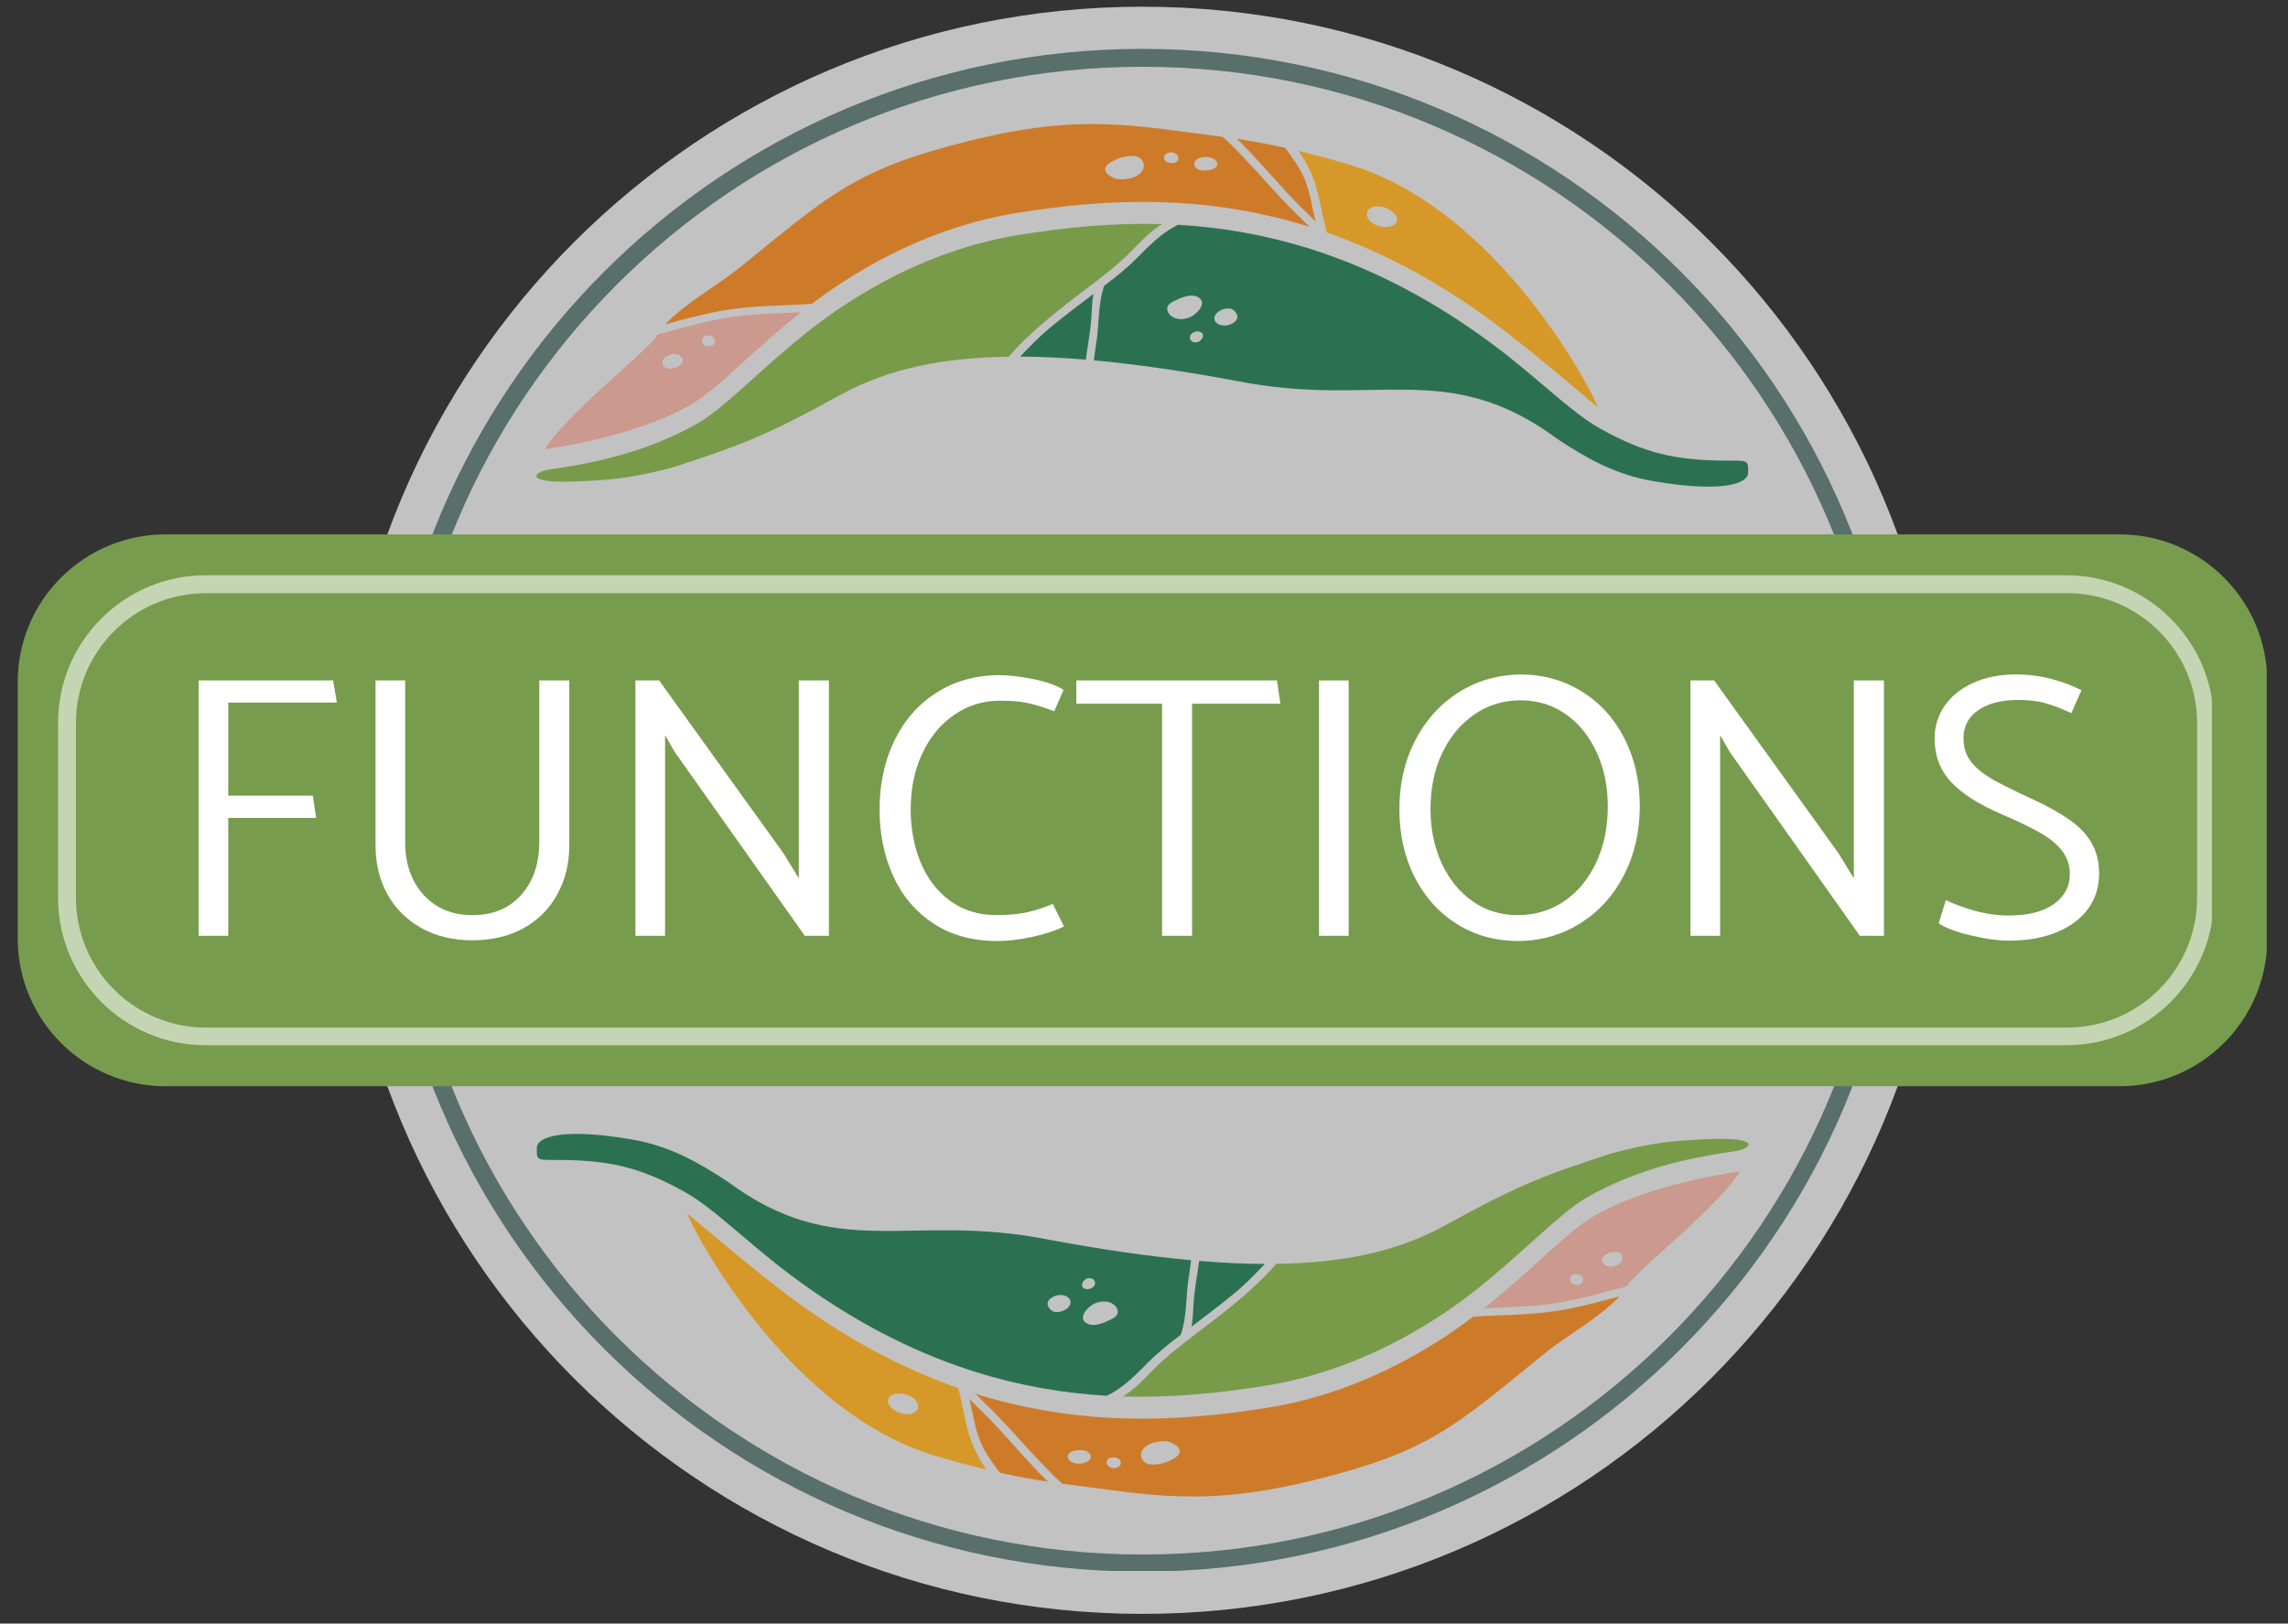 <svg xmlns="http://www.w3.org/2000/svg" xmlns:xlink="http://www.w3.org/1999/xlink" width="510" zoomAndPan="magnify" viewBox="0 0 382.5 271.5" height="362" preserveAspectRatio="xMidYMid meet" version="1.0"><rect x="0" y="0" width="382.5" height="271.5" fill="#333333" stroke="none"/><defs><filter x="0%" y="0%" width="100%" height="100%" id="2536f260f9"><feColorMatrix values="0 0 0 0 1 0 0 0 0 1 0 0 0 0 1 0 0 0 1 0" color-interpolation-filters="sRGB"/></filter><g/><mask id="ece0a07f01"><g filter="url(#2536f260f9)"><rect x="-38.25" width="459" fill="#000000" y="-27.15" height="325.8" fill-opacity="0.7"/></g></mask><clipPath id="b7b3940d22"><path d="M 0.621 1.121 L 269.383 1.121 L 269.383 269.883 L 0.621 269.883 Z M 0.621 1.121 " clip-rule="nonzero"/></clipPath><clipPath id="6b7341f4d2"><path d="M 135 1.121 C 60.785 1.121 0.621 61.285 0.621 135.5 C 0.621 209.719 60.785 269.883 135 269.883 C 209.219 269.883 269.383 209.719 269.383 135.5 C 269.383 61.285 209.219 1.121 135 1.121 Z M 135 1.121 " clip-rule="nonzero"/></clipPath><clipPath id="564eb5dc1e"><rect x="0" width="270" y="0" height="270"/></clipPath><mask id="f0480eb4ca"><g filter="url(#2536f260f9)"><rect x="-38.25" width="459" fill="#000000" y="-27.15" height="325.8" fill-opacity="0.69"/></g></mask><clipPath id="9c66e3d77d"><path d="M 16.672 8.172 L 271.203 8.172 L 271.203 262.703 L 16.672 262.703 Z M 16.672 8.172 " clip-rule="nonzero"/></clipPath><clipPath id="962b8abe66"><path d="M 143.996 8.172 C 73.676 8.172 16.672 65.176 16.672 135.496 C 16.672 205.816 73.676 262.82 143.996 262.82 C 214.316 262.82 271.32 205.816 271.32 135.496 C 271.32 65.176 214.316 8.172 143.996 8.172 Z M 143.996 8.172 " clip-rule="nonzero"/></clipPath><clipPath id="f531c0768b"><rect x="0" width="288" y="0" height="271"/></clipPath><clipPath id="be0bfadb83"><path d="M 2.961 89.359 L 379 89.359 L 379 181.645 L 2.961 181.645 Z M 2.961 89.359 " clip-rule="nonzero"/></clipPath><clipPath id="ad21a6c32f"><path d="M 27.668 89.359 L 354.336 89.359 C 367.977 89.359 379.039 100.418 379.039 114.062 L 379.039 156.938 C 379.039 170.582 367.977 181.645 354.336 181.645 L 27.668 181.645 C 14.023 181.645 2.961 170.582 2.961 156.938 L 2.961 114.062 C 2.961 100.418 14.023 89.359 27.668 89.359 Z M 27.668 89.359 " clip-rule="nonzero"/></clipPath><clipPath id="06b682b37c"><path d="M 0.102 80 L 381.898 80 L 381.898 190 L 0.102 190 Z M 0.102 80 " clip-rule="nonzero"/></clipPath><mask id="adcd6fc82f"><g filter="url(#2536f260f9)"><rect x="-38.25" width="459" fill="#000000" y="-27.15" height="325.8" fill-opacity="0.57"/></g></mask><clipPath id="6f7b0f3432"><path d="M 9.703 16.199 L 369.773 16.199 L 369.773 94.805 L 9.703 94.805 Z M 9.703 16.199 " clip-rule="nonzero"/></clipPath><clipPath id="afa1d84252"><path d="M 34.406 16.199 L 345.418 16.199 C 359.059 16.199 370.117 27.258 370.117 40.902 L 370.117 70.09 C 370.117 83.734 359.059 94.793 345.418 94.793 L 34.406 94.793 C 20.766 94.793 9.703 83.734 9.703 70.09 L 9.703 40.902 C 9.703 27.258 20.766 16.199 34.406 16.199 Z M 34.406 16.199 " clip-rule="nonzero"/></clipPath><clipPath id="7fe4900c91"><rect x="0" width="382" y="0" height="110"/></clipPath><clipPath id="b89f0bf64a"><path d="M 111 20.742 L 219 20.742 L 219 55 L 111 55 Z M 111 20.742 " clip-rule="nonzero"/></clipPath><clipPath id="d65cfeab97"><path d="M 163 216 L 271 216 L 271 250.258 L 163 250.258 Z M 163 216 " clip-rule="nonzero"/></clipPath></defs><g mask="url(#ece0a07f01)"><g transform="matrix(1, 0, 0, 1, 56, 0)"><g clip-path="url(#564eb5dc1e)"><g clip-path="url(#b7b3940d22)"><g clip-path="url(#6b7341f4d2)"><path fill="#ffffff" d="M 0.621 1.121 L 269.383 1.121 L 269.383 269.883 L 0.621 269.883 Z M 0.621 1.121 " fill-opacity="1" fill-rule="nonzero"/></g></g></g></g></g><g mask="url(#f0480eb4ca)"><g transform="matrix(1, 0, 0, 1, 47, 0)"><g clip-path="url(#f531c0768b)"><g clip-path="url(#9c66e3d77d)"><g clip-path="url(#962b8abe66)"><path stroke-linecap="butt" transform="matrix(0.749, 0, 0, 0.749, 16.673, 8.173)" fill="none" stroke-linejoin="miter" d="M 170.077 -0.001 C 76.144 -0.001 -0.001 76.144 -0.001 170.077 C -0.001 264.01 76.144 340.156 170.077 340.156 C 264.01 340.156 340.156 264.01 340.156 170.077 C 340.156 76.144 264.01 -0.001 170.077 -0.001 Z M 170.077 -0.001 " stroke="#294a44" stroke-width="8" stroke-opacity="1" stroke-miterlimit="4"/></g></g></g></g></g><g clip-path="url(#be0bfadb83)"><g clip-path="url(#ad21a6c32f)"><path fill="#789c4d" d="M 2.961 89.359 L 378.949 89.359 L 378.949 181.645 L 2.961 181.645 Z M 2.961 89.359 " fill-opacity="1" fill-rule="nonzero"/></g></g><g clip-path="url(#06b682b37c)"><g mask="url(#adcd6fc82f)"><g transform="matrix(1, 0, 0, 1, 0, 80)"><g clip-path="url(#7fe4900c91)"><g clip-path="url(#6f7b0f3432)"><g clip-path="url(#afa1d84252)"><path stroke-linecap="butt" transform="matrix(0.749, 0, 0, 0.749, 9.705, 16.199)" fill="none" stroke-linejoin="miter" d="M 32.996 -0 L 448.442 -0 C 466.663 -0 481.435 14.772 481.435 32.998 L 481.435 71.986 C 481.435 90.213 466.663 104.984 448.442 104.984 L 32.996 104.984 C 14.775 104.984 -0.002 90.213 -0.002 71.986 L -0.002 32.998 C -0.002 14.772 14.775 -0 32.996 -0 Z M 32.996 -0 " stroke="#ffffff" stroke-width="8" stroke-opacity="1" stroke-miterlimit="4"/></g></g></g></g></g></g><g fill="#ffffff" fill-opacity="1"><g transform="translate(27.36, 156.486)"><g><path d="M 10.797 -39 L 28.953 -39 L 28.328 -42.703 L 5.844 -42.703 L 5.844 0 L 10.797 0 L 10.797 -19.719 L 25.5 -19.719 L 24.938 -23.422 L 10.797 -23.422 Z M 10.797 -39 "/></g></g></g><g fill="#ffffff" fill-opacity="1"><g transform="translate(57.563, 156.486)"><g><path d="M 5.219 -15.141 C 5.219 -12.078 5.875 -9.352 7.188 -6.969 C 8.508 -4.582 10.395 -2.695 12.844 -1.312 C 15.289 0.062 18.145 0.75 21.406 0.75 C 24.676 0.75 27.535 0.07 29.984 -1.281 C 32.43 -2.645 34.312 -4.539 35.625 -6.969 C 36.945 -9.395 37.609 -12.117 37.609 -15.141 L 37.609 -42.703 L 32.594 -42.703 L 32.594 -15.703 C 32.594 -12.055 31.586 -9.102 29.578 -6.844 C 27.566 -4.582 24.844 -3.453 21.406 -3.453 C 18.02 -3.453 15.301 -4.582 13.25 -6.844 C 11.195 -9.102 10.172 -12.055 10.172 -15.703 L 10.172 -42.703 L 5.219 -42.703 Z M 5.219 -15.141 "/></g></g></g><g fill="#ffffff" fill-opacity="1"><g transform="translate(100.386, 156.486)"><g><path d="M 12.438 -30.703 L 34.156 0 L 38.188 0 L 38.188 -42.703 L 33.156 -42.703 L 33.156 -9.609 L 30.578 -13.812 L 9.797 -42.703 L 5.844 -42.703 L 5.844 0 L 10.797 0 L 10.797 -33.531 Z M 12.438 -30.703 "/></g></g></g><g fill="#ffffff" fill-opacity="1"><g transform="translate(144.339, 156.486)"><g><path d="M 33.469 -41.125 C 32.258 -41.883 30.566 -42.484 28.391 -42.922 C 26.211 -43.359 24.348 -43.578 22.797 -43.578 C 18.773 -43.578 15.234 -42.594 12.172 -40.625 C 9.117 -38.656 6.773 -35.961 5.141 -32.547 C 3.516 -29.141 2.703 -25.32 2.703 -21.094 C 2.703 -17.082 3.453 -13.398 4.953 -10.047 C 6.461 -6.703 8.703 -4.047 11.672 -2.078 C 14.648 -0.109 18.234 0.875 22.422 0.875 C 24.223 0.875 26.203 0.633 28.359 0.156 C 30.516 -0.32 32.238 -0.895 33.531 -1.562 L 31.656 -5.344 C 30.352 -4.75 28.957 -4.285 27.469 -3.953 C 25.988 -3.617 24.242 -3.453 22.234 -3.453 C 19.297 -3.453 16.738 -4.234 14.562 -5.797 C 12.383 -7.367 10.727 -9.504 9.594 -12.203 C 8.469 -14.91 7.906 -17.895 7.906 -21.156 C 7.906 -24.633 8.555 -27.754 9.859 -30.516 C 11.16 -33.273 12.953 -35.43 15.234 -36.984 C 17.516 -38.535 20.035 -39.312 22.797 -39.312 C 24.766 -39.312 26.352 -39.176 27.562 -38.906 C 28.781 -38.633 30.227 -38.18 31.906 -37.547 Z M 33.469 -41.125 "/></g></g></g><g fill="#ffffff" fill-opacity="1"><g transform="translate(179.314, 156.486)"><g><path d="M 0.625 -38.812 L 14.953 -38.812 L 14.953 0 L 19.969 0 L 19.969 -38.812 L 34.734 -38.812 L 34.156 -42.703 L 0.625 -42.703 Z M 0.625 -38.812 "/></g></g></g><g fill="#ffffff" fill-opacity="1"><g transform="translate(214.665, 156.486)"><g><path d="M 5.844 -42.703 L 5.844 0 L 10.797 0 L 10.797 -42.703 Z M 5.844 -42.703 "/></g></g></g><g fill="#ffffff" fill-opacity="1"><g transform="translate(231.241, 156.486)"><g><path d="M 22.859 -43.703 C 19.004 -43.617 15.547 -42.594 12.484 -40.625 C 9.43 -38.656 7.035 -35.973 5.297 -32.578 C 3.566 -29.191 2.703 -25.383 2.703 -21.156 C 2.703 -16.926 3.555 -13.133 5.266 -9.781 C 6.984 -6.438 9.348 -3.82 12.359 -1.938 C 15.379 -0.062 18.797 0.875 22.609 0.875 C 26.461 0.832 29.938 -0.172 33.031 -2.141 C 36.125 -4.109 38.539 -6.797 40.281 -10.203 C 42.02 -13.617 42.891 -17.441 42.891 -21.672 C 42.891 -25.891 42.031 -29.676 40.312 -33.031 C 38.594 -36.383 36.207 -39 33.156 -40.875 C 30.102 -42.758 26.672 -43.703 22.859 -43.703 Z M 7.906 -21.219 C 7.906 -24.695 8.555 -27.805 9.859 -30.547 C 11.16 -33.285 12.953 -35.441 15.234 -37.016 C 17.516 -38.586 20.098 -39.375 22.984 -39.375 C 25.785 -39.375 28.285 -38.609 30.484 -37.078 C 32.68 -35.555 34.406 -33.441 35.656 -30.734 C 36.914 -28.035 37.547 -24.992 37.547 -21.609 C 37.547 -18.129 36.895 -15.004 35.594 -12.234 C 34.301 -9.473 32.516 -7.316 30.234 -5.766 C 27.953 -4.223 25.367 -3.453 22.484 -3.453 C 19.68 -3.453 17.18 -4.211 14.984 -5.734 C 12.785 -7.266 11.055 -9.379 9.797 -12.078 C 8.535 -14.785 7.906 -17.832 7.906 -21.219 Z M 7.906 -21.219 "/></g></g></g><g fill="#ffffff" fill-opacity="1"><g transform="translate(276.764, 156.486)"><g><path d="M 12.438 -30.703 L 34.156 0 L 38.188 0 L 38.188 -42.703 L 33.156 -42.703 L 33.156 -9.609 L 30.578 -13.812 L 9.797 -42.703 L 5.844 -42.703 L 5.844 0 L 10.797 0 L 10.797 -33.531 Z M 12.438 -30.703 "/></g></g></g><g fill="#ffffff" fill-opacity="1"><g transform="translate(320.718, 156.486)"><g><path d="M 3.391 -2.078 C 4.523 -1.316 6.305 -0.645 8.734 -0.062 C 11.16 0.52 13.297 0.812 15.141 0.812 C 18.234 0.812 20.922 0.332 23.203 -0.625 C 25.484 -1.594 27.219 -2.91 28.406 -4.578 C 29.602 -6.254 30.203 -8.18 30.203 -10.359 C 30.203 -12.367 29.781 -14.094 28.938 -15.531 C 28.102 -16.977 26.879 -18.266 25.266 -19.391 C 23.66 -20.523 21.539 -21.703 18.906 -22.922 C 15.969 -24.266 13.742 -25.375 12.234 -26.25 C 10.734 -27.125 9.57 -28.094 8.75 -29.156 C 7.938 -30.227 7.531 -31.52 7.531 -33.031 C 7.531 -35.039 8.359 -36.609 10.016 -37.734 C 11.672 -38.867 13.879 -39.438 16.641 -39.438 C 18.484 -39.438 20.039 -39.25 21.312 -38.875 C 22.594 -38.5 24.008 -37.953 25.562 -37.234 L 27.25 -41.062 C 25.789 -41.82 24.109 -42.453 22.203 -42.953 C 20.297 -43.453 18.336 -43.703 16.328 -43.703 C 13.609 -43.703 11.211 -43.227 9.141 -42.281 C 7.066 -41.344 5.473 -40.055 4.359 -38.422 C 3.254 -36.797 2.703 -34.977 2.703 -32.969 C 2.703 -30.125 3.609 -27.719 5.422 -25.75 C 7.242 -23.781 10.102 -21.957 14 -20.281 C 16.719 -19.113 18.863 -18.078 20.438 -17.172 C 22.008 -16.273 23.211 -15.27 24.047 -14.156 C 24.891 -13.051 25.312 -11.766 25.312 -10.297 C 25.312 -8.242 24.422 -6.578 22.641 -5.297 C 20.859 -4.023 18.336 -3.391 15.078 -3.391 C 13.234 -3.391 11.359 -3.648 9.453 -4.172 C 7.547 -4.703 5.922 -5.301 4.578 -5.969 Z M 3.391 -2.078 "/></g></g></g><path fill="#2b7151" d="M 287.586 77.02 C 280.285 76.875 275.113 75.953 267.402 71.605 C 263.004 69.125 258.254 64.387 251.668 59.199 C 241.41 51.215 231.438 45.934 221.859 42.559 C 221.859 42.57 221.867 42.582 221.871 42.594 C 221.855 42.574 221.844 42.562 221.824 42.547 C 221.352 42.379 220.883 42.227 220.414 42.066 C 219.934 41.906 219.457 41.754 218.977 41.598 C 211.422 39.23 204.121 38.004 196.945 37.59 C 195.879 38.121 194.934 38.738 194.074 39.414 C 193.363 39.969 192.688 40.566 192.035 41.195 C 191.809 41.41 191.59 41.629 191.363 41.848 C 190.949 42.254 190.539 42.676 190.117 43.102 C 188.43 44.82 186.531 46.316 184.609 47.773 C 183.5 50.824 183.789 54.531 183.211 57.734 C 183.09 58.398 183 59.305 182.867 60.258 C 189.98 60.91 197.84 62.047 206.641 63.688 C 229.949 68.371 241.918 59.703 260.41 73.445 C 265.191 76.562 269.871 79.34 276.426 80.465 C 287.914 82.438 292.199 80.887 292.242 79.09 C 292.301 76.641 292.199 77.09 287.594 77.02 Z M 195.895 52.91 C 195.402 52.566 195.035 52.016 195.148 51.445 C 195.262 50.871 195.801 50.578 196.309 50.328 C 197.32 49.828 199.133 48.996 200.312 49.711 C 201.031 50.145 201.016 50.559 200.859 51.152 C 200.598 51.867 199.855 52.508 199.387 52.797 C 198.441 53.391 196.949 53.645 195.902 52.914 Z M 200.805 56.805 C 200.508 57.113 200.367 57.184 200.078 57.238 C 199.703 57.309 199.266 57.207 199.043 56.859 C 198.855 56.562 198.902 56.215 199.082 55.953 C 199.418 55.461 200.484 55.152 200.996 55.746 C 201.203 55.984 201.109 56.523 200.801 56.805 Z M 205.527 54.309 C 204.887 54.52 204.02 54.504 203.438 54.047 C 202.793 53.539 202.953 52.785 203.465 52.312 C 204.004 51.812 204.852 51.477 205.652 51.617 C 206.148 51.707 206.469 52.008 206.719 52.461 C 206.797 52.582 206.848 52.73 206.863 52.91 C 206.914 53.598 206.125 54.113 205.531 54.309 Z M 205.527 54.309 " fill-opacity="1" fill-rule="nonzero"/><path fill="#2b7151" d="M 182.812 49.133 C 180.434 50.926 178.086 52.73 175.801 54.586 C 173.879 56.148 172.207 57.879 170.547 59.633 C 174 59.645 177.652 59.82 181.523 60.145 C 181.613 59.496 181.684 58.887 181.762 58.43 C 182 57.086 182.188 55.727 182.344 54.367 C 182.539 52.672 182.484 50.844 182.805 49.137 Z M 182.812 49.133 " fill-opacity="1" fill-rule="nonzero"/><path fill="#789b4a" d="M 189.293 41.84 C 189.449 41.688 189.602 41.527 189.758 41.367 C 189.82 41.301 189.887 41.238 189.953 41.172 C 190.586 40.496 191.227 39.863 191.891 39.27 C 192.629 38.613 193.406 38.016 194.254 37.477 C 186.156 37.238 178.203 37.992 170.074 39.332 C 156.77 41.516 145.066 47.781 136.301 54.469 C 135.691 54.934 135.098 55.402 134.512 55.871 C 126.996 61.93 120.922 68.336 116.867 70.656 C 107.906 75.828 98.73 77.41 94.207 78.148 C 94.207 78.148 91.691 78.48 90.82 78.746 C 90.012 78.996 89.07 79.66 90.18 80.086 C 91.102 80.441 92.617 80.812 100.297 80.301 C 104.016 80.051 107.711 79.445 112.711 78.086 C 123.605 74.496 127.387 73.262 140.773 65.879 C 148.668 61.633 157.629 59.809 168.633 59.656 C 172.438 55.254 177.148 51.684 181.93 48.055 C 184.504 46.105 187.027 44.145 189.293 41.852 Z M 189.293 41.84 " fill-opacity="1" fill-rule="nonzero"/><path fill="#ce7b29" d="M 214.832 24.719 C 212.039 24.098 209.363 23.602 206.777 23.211 C 209.844 26.188 212.531 29.398 215.395 32.48 C 216.859 34.059 218.41 35.562 219.957 37.066 C 219.305 34.656 219.066 32.176 218.059 29.824 C 217.27 28 216.066 26.355 214.84 24.719 Z M 214.832 24.719 " fill-opacity="1" fill-rule="nonzero"/><path fill="#d69929" d="M 225.324 27.457 C 222.453 26.605 219.738 25.875 217.121 25.254 C 217.934 26.492 218.652 27.758 219.211 29.016 C 220.602 32.195 220.887 35.625 221.824 38.887 C 231.461 42.27 241.496 47.555 251.824 55.543 C 258.453 60.734 263.234 64.855 267.129 68.117 C 266.762 66.594 250.879 34.918 225.316 27.449 Z M 233.414 37.203 C 233.094 37.703 232.484 37.926 231.859 37.969 C 231.152 38.008 230.367 37.82 229.73 37.477 C 228.816 36.992 228.039 35.855 228.793 35.055 C 229.516 34.285 230.965 34.422 231.926 34.875 C 232.777 35.281 234 36.293 233.406 37.203 Z M 233.414 37.203 " fill-opacity="1" fill-rule="nonzero"/><g clip-path="url(#b89f0bf64a)"><path fill="#ce7b29" d="M 204.438 22.887 C 189.906 21.098 180.902 18.809 161.828 23.605 C 142.945 28.355 138.93 32.367 123.711 44.707 C 120.254 47.508 114.477 50.723 111.246 54.219 C 114.703 53.301 118.148 52.34 121.734 51.789 C 126.328 51.078 131.055 51.129 135.703 50.812 C 144.535 44.121 156.312 37.852 169.703 35.66 C 177.891 34.312 185.891 33.566 194.039 33.805 C 194.941 33.828 195.848 33.871 196.75 33.918 C 203.973 34.328 211.32 35.559 218.926 37.926 C 218.375 37.363 217.816 36.809 217.246 36.262 C 212.859 32.062 209.039 27.133 204.438 22.887 Z M 190.824 28.746 C 190.203 29.457 189.473 29.789 187.941 29.973 C 187.531 30.02 187.129 30.008 186.77 29.938 C 185.465 29.684 183.984 28.453 185.227 27.461 C 186.277 26.621 188.203 25.918 189.715 26.113 C 191.211 26.309 191.621 27.84 190.824 28.746 Z M 196.625 25.762 C 196.934 26.012 197.094 26.414 196.934 26.746 C 196.785 27.043 196.68 27.145 196.121 27.262 C 195.734 27.301 195.586 27.262 195.332 27.203 C 194.898 27.094 194.609 26.75 194.609 26.371 C 194.602 25.531 195.938 25.199 196.629 25.77 Z M 202.871 28.227 C 202.266 28.492 201.582 28.551 200.914 28.48 C 200.176 28.402 199.5 27.902 199.68 27.207 C 199.852 26.539 200.711 26.285 201.422 26.254 C 202.121 26.219 203.043 26.402 203.391 27.02 C 203.684 27.539 203.355 28.035 202.871 28.227 Z M 202.871 28.227 " fill-opacity="1" fill-rule="nonzero"/></g><path fill="#cb998d" d="M 109.922 55.926 C 109.797 56.125 109.719 56.355 109.57 56.527 C 106.148 60.426 94.98 69.082 91.078 75.125 C 92 74.957 92.875 74.84 92.875 74.84 C 92.297 74.898 108.02 72.73 116.797 66.82 C 120.688 64.215 126.332 58.273 133.898 52.211 C 130.004 52.441 126.047 52.449 122.199 53.027 C 117.992 53.66 113.992 54.875 109.93 55.926 Z M 113.891 60.887 C 113.523 61.348 112.797 61.566 112.199 61.656 C 111.543 61.75 110.805 61.418 110.742 60.691 C 110.676 59.992 111.34 59.543 111.945 59.34 C 112.531 59.145 113.387 59.105 113.879 59.633 C 114.293 60.074 114.199 60.473 113.891 60.887 Z M 119.512 57.137 C 119.465 57.465 119.375 57.734 118.938 57.844 C 118.699 57.895 118.469 57.926 118.23 57.914 C 117.828 57.895 117.477 57.613 117.371 57.238 C 117.133 56.41 118.215 55.805 118.973 56.227 C 119.309 56.41 119.559 56.777 119.512 57.137 Z M 119.512 57.137 " fill-opacity="1" fill-rule="nonzero"/><path fill="#2b7151" d="M 94.406 193.98 C 101.707 194.125 106.879 195.047 114.59 199.395 C 118.988 201.875 123.738 206.613 130.324 211.801 C 140.582 219.785 150.555 225.066 160.133 228.441 C 160.133 228.43 160.125 228.418 160.121 228.406 C 160.137 228.426 160.148 228.438 160.168 228.453 C 160.641 228.621 161.109 228.773 161.578 228.934 C 162.059 229.094 162.535 229.246 163.016 229.402 C 170.57 231.77 177.871 232.996 185.047 233.41 C 186.113 232.879 187.059 232.262 187.918 231.586 C 188.629 231.031 189.305 230.43 189.957 229.805 C 190.184 229.59 190.402 229.371 190.629 229.152 C 191.043 228.742 191.453 228.324 191.875 227.898 C 193.562 226.18 195.461 224.68 197.383 223.223 C 198.492 220.176 198.203 216.469 198.781 213.262 C 198.902 212.602 198.992 211.695 199.125 210.742 C 192.008 210.09 184.152 208.953 175.352 207.312 C 152.043 202.629 140.074 211.297 121.582 197.551 C 116.801 194.438 112.121 191.66 105.566 190.535 C 94.078 188.562 89.793 190.113 89.75 191.91 C 89.691 194.359 89.793 193.91 94.398 193.98 Z M 186.098 218.09 C 186.59 218.434 186.957 218.984 186.844 219.555 C 186.73 220.129 186.191 220.422 185.68 220.672 C 184.672 221.168 182.859 222.004 181.68 221.289 C 180.961 220.855 180.977 220.441 181.133 219.848 C 181.395 219.133 182.137 218.492 182.602 218.203 C 183.551 217.609 185.039 217.355 186.09 218.086 Z M 181.188 214.195 C 181.484 213.887 181.625 213.812 181.914 213.762 C 182.289 213.691 182.727 213.789 182.949 214.141 C 183.137 214.438 183.09 214.785 182.91 215.047 C 182.574 215.539 181.508 215.844 180.996 215.254 C 180.789 215.016 180.883 214.477 181.191 214.195 Z M 176.465 216.691 C 177.105 216.48 177.973 216.496 178.551 216.953 C 179.199 217.461 179.039 218.215 178.527 218.688 C 177.988 219.188 177.141 219.523 176.34 219.383 C 175.844 219.293 175.523 218.988 175.273 218.539 C 175.195 218.414 175.141 218.27 175.129 218.09 C 175.078 217.402 175.867 216.887 176.461 216.691 Z M 176.465 216.691 " fill-opacity="1" fill-rule="nonzero"/><path fill="#2b7151" d="M 199.18 221.867 C 201.559 220.074 203.906 218.27 206.191 216.414 C 208.113 214.852 209.785 213.121 211.445 211.367 C 207.992 211.355 204.34 211.18 200.469 210.852 C 200.379 211.504 200.309 212.113 200.23 212.57 C 199.992 213.914 199.805 215.27 199.648 216.633 C 199.453 218.328 199.508 220.156 199.188 221.863 Z M 199.18 221.867 " fill-opacity="1" fill-rule="nonzero"/><path fill="#789b4a" d="M 192.699 229.16 C 192.543 229.312 192.391 229.473 192.234 229.633 C 192.168 229.695 192.105 229.762 192.039 229.828 C 191.406 230.504 190.766 231.137 190.102 231.727 C 189.363 232.387 188.586 232.984 187.738 233.523 C 195.836 233.758 203.789 233.008 211.918 231.668 C 225.223 229.484 236.926 223.219 245.691 216.531 C 246.301 216.066 246.895 215.598 247.48 215.129 C 254.996 209.07 261.066 202.664 265.125 200.34 C 274.086 195.172 283.262 193.59 287.785 192.852 C 287.785 192.852 290.301 192.52 291.172 192.254 C 291.98 192.004 292.922 191.34 291.812 190.914 C 290.887 190.559 289.375 190.184 281.695 190.699 C 277.977 190.949 274.281 191.555 269.281 192.914 C 258.387 196.504 254.605 197.734 241.219 205.121 C 233.324 209.367 224.363 211.191 213.359 211.344 C 209.555 215.746 204.844 219.316 200.062 222.945 C 197.488 224.895 194.965 226.855 192.699 229.148 Z M 192.699 229.16 " fill-opacity="1" fill-rule="nonzero"/><path fill="#ce7b29" d="M 167.16 246.277 C 169.953 246.902 172.629 247.398 175.215 247.789 C 172.148 244.809 169.461 241.602 166.598 238.52 C 165.133 236.941 163.582 235.438 162.035 233.93 C 162.688 236.34 162.926 238.824 163.934 241.176 C 164.723 243 165.926 244.645 167.152 246.277 Z M 167.16 246.277 " fill-opacity="1" fill-rule="nonzero"/><path fill="#d69929" d="M 156.668 243.543 C 159.539 244.395 162.254 245.125 164.871 245.746 C 164.059 244.508 163.34 243.242 162.781 241.984 C 161.391 238.805 161.105 235.375 160.168 232.113 C 150.531 228.73 140.496 223.445 130.168 215.453 C 123.539 210.266 118.758 206.145 114.863 202.883 C 115.23 204.402 131.113 236.082 156.672 243.551 Z M 148.578 233.797 C 148.898 233.297 149.508 233.074 150.133 233.031 C 150.836 232.988 151.625 233.18 152.262 233.523 C 153.176 234.008 153.953 235.145 153.199 235.945 C 152.477 236.715 151.027 236.578 150.066 236.121 C 149.211 235.719 147.992 234.707 148.586 233.797 Z M 148.578 233.797 " fill-opacity="1" fill-rule="nonzero"/><g clip-path="url(#d65cfeab97)"><path fill="#ce7b29" d="M 177.555 248.113 C 192.086 249.902 201.09 252.188 220.164 247.391 C 239.047 242.645 243.062 238.633 258.281 226.293 C 261.738 223.492 267.516 220.273 270.746 216.781 C 267.289 217.699 263.844 218.66 260.254 219.211 C 255.664 219.922 250.938 219.871 246.289 220.188 C 237.457 226.879 225.68 233.148 212.289 235.34 C 204.102 236.684 196.102 237.43 187.953 237.195 C 187.051 237.172 186.145 237.129 185.242 237.082 C 178.02 236.672 170.672 235.441 163.066 233.074 C 163.617 233.637 164.176 234.191 164.746 234.738 C 169.133 238.938 172.953 243.867 177.555 248.113 Z M 191.168 242.254 C 191.789 241.543 192.52 241.211 194.051 241.027 C 194.461 240.98 194.863 240.992 195.223 241.062 C 196.527 241.316 198.004 242.547 196.766 243.535 C 195.715 244.379 193.789 245.082 192.277 244.887 C 190.781 244.691 190.371 243.156 191.168 242.254 Z M 185.367 245.238 C 185.059 244.988 184.898 244.586 185.059 244.254 C 185.207 243.957 185.312 243.855 185.871 243.738 C 186.258 243.695 186.406 243.738 186.66 243.797 C 187.094 243.902 187.383 244.246 187.383 244.625 C 187.391 245.469 186.055 245.801 185.359 245.23 Z M 179.121 242.773 C 179.727 242.508 180.41 242.449 181.078 242.52 C 181.816 242.594 182.492 243.098 182.312 243.793 C 182.141 244.461 181.281 244.715 180.57 244.746 C 179.871 244.781 178.949 244.598 178.602 243.98 C 178.309 243.461 178.637 242.961 179.121 242.773 Z M 179.121 242.773 " fill-opacity="1" fill-rule="nonzero"/></g><path fill="#cb998d" d="M 272.07 215.074 C 272.195 214.875 272.273 214.645 272.418 214.473 C 275.844 210.574 287.008 201.918 290.914 195.875 C 289.992 196.043 289.113 196.16 289.113 196.16 C 289.695 196.102 273.973 198.27 265.195 204.18 C 261.305 206.785 255.66 212.727 248.09 218.789 C 251.988 218.559 255.945 218.551 259.793 217.973 C 264 217.34 268 216.125 272.062 215.074 Z M 268.102 210.113 C 268.469 209.652 269.195 209.434 269.793 209.344 C 270.449 209.25 271.188 209.582 271.25 210.309 C 271.316 211.008 270.652 211.457 270.047 211.66 C 269.461 211.855 268.605 211.895 268.113 211.367 C 267.699 210.926 267.793 210.527 268.102 210.113 Z M 262.48 213.863 C 262.527 213.535 262.617 213.262 263.055 213.156 C 263.293 213.105 263.523 213.074 263.762 213.086 C 264.164 213.105 264.516 213.387 264.621 213.762 C 264.859 214.59 263.777 215.195 263.02 214.773 C 262.68 214.59 262.434 214.223 262.48 213.863 Z M 262.48 213.863 " fill-opacity="1" fill-rule="nonzero"/></svg>